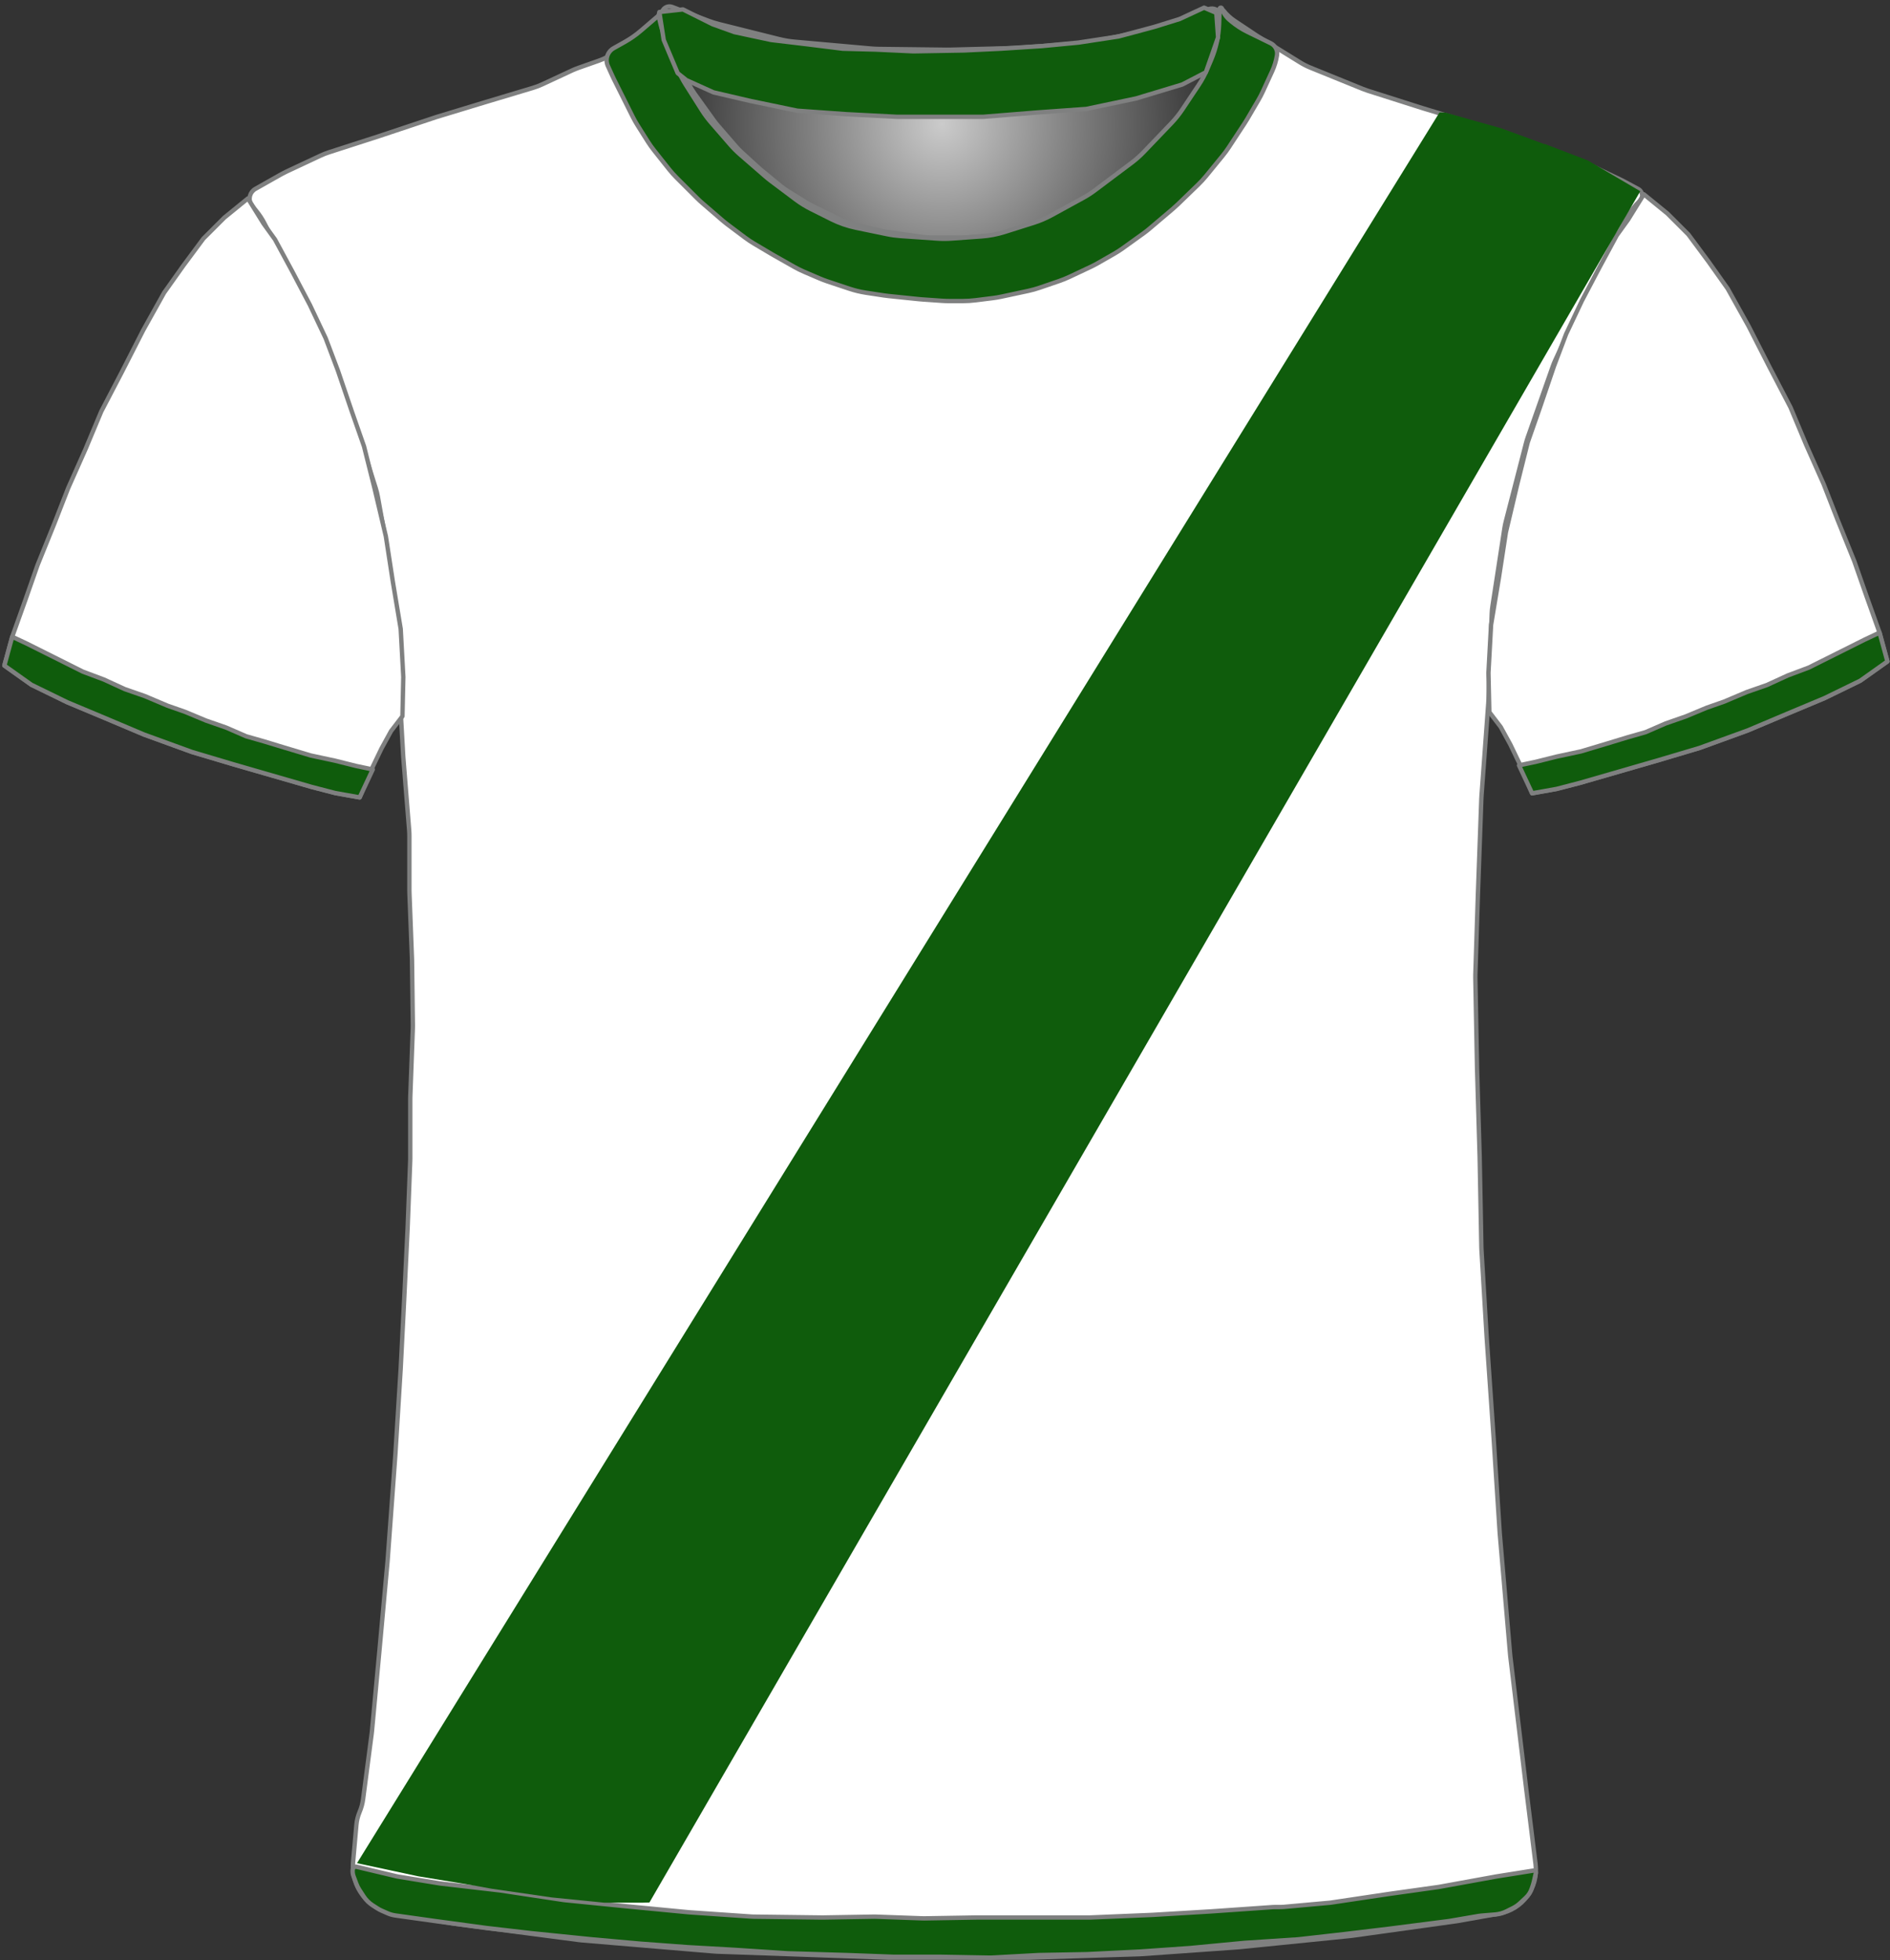 <?xml version="1.0" encoding="UTF-8" standalone="no"?>
<!DOCTYPE svg PUBLIC "-//W3C//DTD SVG 1.1//EN" "http://www.w3.org/Graphics/SVG/1.1/DTD/svg11.dtd">
<svg xmlns:xl="http://www.w3.org/1999/xlink" xmlns:dc="http://purl.org/dc/elements/1.1/" xmlns="http://www.w3.org/2000/svg" version="1.1" viewBox="-101 -437 433 449" width="433" height="449">
  <rect x="-101" y="-437" width="433" height="449" fill="#333333" stroke="none"/>
  <defs>
    <radialGradient cx="0" cy="0" r="1" id="Gradient" gradientUnits="userSpaceOnUse">
      <stop offset="0" stop-color="#cbcbcb"/>
      <stop offset=".434" stop-color="#7f7f7f"/>
      <stop offset="1" stop-color="#212121"/>
    </radialGradient>
    <radialGradient id="Obj_Gradient" xl:href="#Gradient" gradientTransform="translate(114.759 -408.6) scale(70.263)"/>
  </defs>
  <g id="Canvas_266" stroke-opacity="1" fill-opacity="1" stroke-dasharray="none" fill="none" stroke="none">
    <title>Canvas 266</title>
    <g id="Canvas_266_Capa_1">
      <title>Capa 1</title>
      <g id="Graphic_12">
        <path d="M 53.006 -435.41 L 61.171 -432.292 C 62.029 -431.964 62.906 -431.688 63.797 -431.466 L 77.514 -428.036 C 78.676 -427.746 79.858 -427.547 81.051 -427.44 L 98.577 -425.879 C 99.165 -425.826 99.755 -425.796 100.345 -425.789 L 115.824 -425.605 C 116.114 -425.602 116.404 -425.604 116.695 -425.611 L 131.118 -425.986 C 131.479 -425.995 131.839 -426.013 132.199 -426.039 L 146.571 -427.091 C 147.562 -427.164 148.548 -427.3 149.521 -427.5 L 161.094 -429.878 C 162.136 -430.093 163.162 -430.379 164.165 -430.735 L 175.917 -434.91 C 177.007 -435.297 178.21 -434.766 178.659 -433.7 L 178.659 -433.7 C 179.181 -432.46 179.333 -431.095 179.097 -429.771 L 178.916 -428.76 C 178.613 -427.059 178.118 -425.397 177.442 -423.807 L 175.899 -420.176 C 175.34 -418.861 174.661 -417.602 173.868 -416.414 L 170.183 -410.885 C 169.435 -409.764 168.591 -408.711 167.659 -407.737 L 161.364 -401.162 C 160.495 -400.256 159.555 -399.422 158.55 -398.668 L 150.176 -392.387 C 149.299 -391.73 148.377 -391.136 147.416 -390.61 L 140.231 -386.679 C 138.919 -385.961 137.542 -385.373 136.116 -384.923 L 129.443 -382.816 C 127.727 -382.274 125.952 -381.935 124.156 -381.807 L 117.27 -381.315 C 116.197 -381.238 115.121 -381.237 114.049 -381.311 L 105.612 -381.893 C 104.578 -381.964 103.55 -382.105 102.535 -382.315 L 95.4 -383.792 C 93.448 -384.195 91.556 -384.851 89.774 -385.743 L 85.114 -388.072 C 83.88 -388.69 82.704 -389.416 81.6 -390.244 L 75.918 -394.506 C 75.479 -394.835 75.052 -395.18 74.637 -395.54 L 68.882 -400.538 C 68.068 -401.245 67.304 -402.009 66.597 -402.823 L 62.192 -407.896 C 61.438 -408.764 60.75 -409.688 60.134 -410.659 L 56.4 -416.547 C 56.04 -417.115 55.704 -417.699 55.395 -418.297 L 53.775 -421.43 C 53.166 -422.608 52.659 -423.836 52.262 -425.101 L 50.982 -429.174 C 50.767 -429.858 50.584 -430.551 50.434 -431.251 L 50.359 -431.6 C 50.165 -432.508 50.272 -433.456 50.665 -434.297 L 50.759 -434.5 C 51.154 -435.345 52.134 -435.742 53.006 -435.41 Z" fill="url(#Obj_Gradient)"/>
        <path d="M 53.006 -435.41 L 61.171 -432.292 C 62.029 -431.964 62.906 -431.688 63.797 -431.466 L 77.514 -428.036 C 78.676 -427.746 79.858 -427.547 81.051 -427.44 L 98.577 -425.879 C 99.165 -425.826 99.755 -425.796 100.345 -425.789 L 115.824 -425.605 C 116.114 -425.602 116.404 -425.604 116.695 -425.611 L 131.118 -425.986 C 131.479 -425.995 131.839 -426.013 132.199 -426.039 L 146.571 -427.091 C 147.562 -427.164 148.548 -427.3 149.521 -427.5 L 161.094 -429.878 C 162.136 -430.093 163.162 -430.379 164.165 -430.735 L 175.917 -434.91 C 177.007 -435.297 178.21 -434.766 178.659 -433.7 L 178.659 -433.7 C 179.181 -432.46 179.333 -431.095 179.097 -429.771 L 178.916 -428.76 C 178.613 -427.059 178.118 -425.397 177.442 -423.807 L 175.899 -420.176 C 175.34 -418.861 174.661 -417.602 173.868 -416.414 L 170.183 -410.885 C 169.435 -409.764 168.591 -408.711 167.659 -407.737 L 161.364 -401.162 C 160.495 -400.256 159.555 -399.422 158.55 -398.668 L 150.176 -392.387 C 149.299 -391.73 148.377 -391.136 147.416 -390.61 L 140.231 -386.679 C 138.919 -385.961 137.542 -385.373 136.116 -384.923 L 129.443 -382.816 C 127.727 -382.274 125.952 -381.935 124.156 -381.807 L 117.27 -381.315 C 116.197 -381.238 115.121 -381.237 114.049 -381.311 L 105.612 -381.893 C 104.578 -381.964 103.55 -382.105 102.535 -382.315 L 95.4 -383.792 C 93.448 -384.195 91.556 -384.851 89.774 -385.743 L 85.114 -388.072 C 83.88 -388.69 82.704 -389.416 81.6 -390.244 L 75.918 -394.506 C 75.479 -394.835 75.052 -395.18 74.637 -395.54 L 68.882 -400.538 C 68.068 -401.245 67.304 -402.009 66.597 -402.823 L 62.192 -407.896 C 61.438 -408.764 60.75 -409.688 60.134 -410.659 L 56.4 -416.547 C 56.04 -417.115 55.704 -417.699 55.395 -418.297 L 53.775 -421.43 C 53.166 -422.608 52.659 -423.836 52.262 -425.101 L 50.982 -429.174 C 50.767 -429.858 50.584 -430.551 50.434 -431.251 L 50.359 -431.6 C 50.165 -432.508 50.272 -433.456 50.665 -434.297 L 50.759 -434.5 C 51.154 -435.345 52.134 -435.742 53.006 -435.41 Z" stroke="#7f8080" stroke-linecap="round" stroke-linejoin="round" stroke-width="1"/>
      </g>
      <g id="Graphic_11">
        <path d="M -11.027 1.264 L 2.716 3.554 C 2.899 3.585 3.083 3.612 3.267 3.636 L 31.621 7.352 C 31.867 7.384 32.115 7.41 32.362 7.431 L 62.605 9.968 C 62.862 9.989 63.12 10.005 63.377 10.014 L 102.308 11.39 C 102.497 11.397 102.685 11.4 102.874 11.4 L 134.341 11.4 C 134.507 11.4 134.674 11.397 134.841 11.392 L 159.875 10.61 C 160.086 10.603 160.296 10.593 160.506 10.578 L 182.553 9.017 C 182.712 9.006 182.87 8.992 183.028 8.976 L 208.288 6.431 C 208.49 6.41 208.691 6.386 208.892 6.358 L 232.685 3.043 C 232.889 3.014 233.092 2.982 233.295 2.946 L 242.491 1.3 C 247.818 .347 251.469 -4.607 250.802 -9.977 L 248.595 -27.768 C 248.592 -27.789 248.589 -27.811 248.587 -27.832 L 245.023 -57.531 C 245.002 -57.71 244.983 -57.89 244.968 -58.07 L 242.605 -85.63 C 242.596 -85.743 242.587 -85.857 242.58 -85.971 L 241.193 -107.562 C 241.192 -107.587 241.19 -107.613 241.188 -107.638 L 239.596 -130.724 C 239.593 -130.775 239.589 -130.825 239.586 -130.876 L 238.41 -150.678 C 238.397 -150.893 238.389 -151.107 238.385 -151.322 L 237.992 -171.917 C 237.991 -171.972 237.99 -172.028 237.988 -172.083 L 237.393 -192.317 C 237.392 -192.372 237.39 -192.428 237.389 -192.483 L 236.999 -212.992 C 236.993 -213.264 236.995 -213.536 237.004 -213.807 L 237.59 -232.167 C 237.59 -232.189 237.591 -232.211 237.592 -232.233 L 238.38 -254.102 C 238.387 -254.301 238.398 -254.499 238.413 -254.697 L 239.97 -275.918 C 239.984 -276.106 239.994 -276.294 240.001 -276.483 L 240.756 -296.382 C 240.779 -296.993 240.837 -297.603 240.931 -298.208 L 243.67 -316.012 C 243.75 -316.537 243.857 -317.058 243.99 -317.572 L 248.618 -335.53 C 248.733 -335.976 248.868 -336.418 249.021 -336.853 L 254.742 -353.092 C 254.908 -353.564 255.096 -354.027 255.305 -354.481 L 260.837 -366.466 C 260.939 -366.689 261.047 -366.909 261.16 -367.126 L 266.522 -377.468 C 266.568 -377.556 266.614 -377.644 266.662 -377.731 L 271.878 -387.348 C 272.615 -388.707 273.565 -389.94 274.691 -391 L 274.691 -391 C 275.366 -391.635 275.398 -392.698 274.763 -393.373 C 274.638 -393.505 274.493 -393.617 274.333 -393.702 L 271.119 -395.424 C 270.9 -395.541 270.679 -395.653 270.455 -395.76 L 262.601 -399.509 C 262.194 -399.703 261.78 -399.88 261.358 -400.039 L 251.683 -403.69 C 251.488 -403.763 251.292 -403.833 251.094 -403.899 L 238.4 -408.13 C 238.26 -408.177 238.121 -408.221 237.98 -408.264 L 225.097 -412.168 C 225.026 -412.189 224.956 -412.211 224.885 -412.233 L 212.381 -416.212 C 211.988 -416.337 211.599 -416.478 211.216 -416.633 L 199.24 -421.493 C 198.409 -421.83 197.607 -422.237 196.844 -422.709 L 187.224 -428.656 C 187.069 -428.752 186.915 -428.851 186.762 -428.952 L 181.872 -432.212 C 180.891 -432.867 180.019 -433.673 179.291 -434.6 L 179.291 -434.6 C 179.185 -434.734 178.991 -434.758 178.856 -434.652 C 178.753 -434.571 178.713 -434.435 178.754 -434.311 L 178.891 -433.9 C 179.35 -432.522 179.455 -431.051 179.195 -429.622 L 178.8 -427.449 C 178.528 -425.957 178.047 -424.512 177.369 -423.156 L 175.836 -420.091 C 175.54 -419.498 175.206 -418.923 174.838 -418.371 L 171.635 -413.566 C 171.206 -412.923 170.731 -412.312 170.214 -411.737 L 165.652 -406.668 C 165.611 -406.623 165.57 -406.577 165.528 -406.532 L 159.534 -400.024 C 158.906 -399.343 158.221 -398.717 157.485 -398.154 L 152.46 -394.312 C 152.014 -393.971 151.551 -393.654 151.071 -393.361 L 144.585 -389.406 C 143.923 -389.003 143.233 -388.648 142.52 -388.344 L 135.404 -385.316 C 134.597 -384.973 133.762 -384.696 132.909 -384.489 L 128.83 -383.5 C 128.005 -383.3 127.166 -383.166 126.32 -383.1 L 120.619 -382.65 C 120.201 -382.617 119.78 -382.6 119.36 -382.6 L 112.328 -382.6 C 111.571 -382.6 110.815 -382.654 110.065 -382.761 L 102.119 -383.896 C 101.634 -383.965 101.152 -384.057 100.675 -384.17 L 94.714 -385.59 C 93.569 -385.862 92.457 -386.261 91.399 -386.777 L 85.119 -389.844 C 84.634 -390.081 84.161 -390.343 83.702 -390.627 L 79.491 -393.242 C 78.891 -393.613 78.317 -394.025 77.772 -394.472 L 73.326 -398.124 C 73.103 -398.308 72.884 -398.498 72.671 -398.693 L 68.868 -402.179 C 68.417 -402.593 67.99 -403.032 67.589 -403.495 L 63.47 -408.247 C 63.151 -408.615 62.848 -408.998 62.564 -409.394 L 58.134 -415.564 C 57.639 -416.254 57.2 -416.981 56.821 -417.74 L 54.244 -422.893 C 54.209 -422.964 54.174 -423.036 54.139 -423.108 L 52.891 -425.7 C 52.04 -427.467 51.685 -429.431 51.862 -431.384 L 52.042 -433.367 C 52.066 -433.628 51.873 -433.86 51.611 -433.884 C 51.449 -433.899 51.29 -433.829 51.191 -433.7 L 51.191 -433.7 C 50.527 -432.837 49.747 -432.071 48.873 -431.424 L 44.976 -428.537 C 44.853 -428.446 44.728 -428.356 44.601 -428.268 L 39.979 -425.046 C 38.792 -424.219 37.499 -423.557 36.134 -423.077 L 31.527 -421.459 C 31.037 -421.286 30.555 -421.09 30.083 -420.871 L 23.236 -417.686 C 22.54 -417.363 21.822 -417.089 21.086 -416.869 L 10.216 -413.608 C 10.199 -413.603 10.182 -413.597 10.166 -413.592 L -.802 -410.263 C -.94 -410.221 -1.078 -410.177 -1.214 -410.132 L -14.136 -405.825 C -14.185 -405.808 -14.234 -405.792 -14.283 -405.776 L -25.651 -402.109 C -26.289 -401.903 -26.914 -401.657 -27.522 -401.373 L -35.454 -397.66 C -35.824 -397.487 -36.187 -397.299 -36.543 -397.098 L -42.489 -393.737 C -43.743 -393.029 -44.184 -391.439 -43.476 -390.186 C -43.399 -390.05 -43.31 -389.92 -43.209 -389.8 L -42.345 -388.763 C -41.59 -387.857 -40.938 -386.87 -40.4 -385.821 L -37.322 -379.821 C -37.247 -379.674 -37.169 -379.528 -37.089 -379.383 L -33.134 -372.227 C -33.051 -372.076 -32.97 -371.923 -32.891 -371.769 L -28.783 -363.731 C -28.534 -363.244 -28.31 -362.744 -28.112 -362.234 L -24.629 -353.252 C -24.616 -353.217 -24.602 -353.183 -24.589 -353.148 L -20.992 -344.062 C -20.87 -343.754 -20.758 -343.442 -20.655 -343.127 L -18.033 -335.074 C -18.017 -335.025 -18.001 -334.975 -17.986 -334.925 L -14.914 -325.167 C -14.711 -324.523 -14.549 -323.867 -14.429 -323.202 L -12.444 -312.193 C -12.421 -312.064 -12.399 -311.936 -12.379 -311.807 L -10.673 -300.813 C -10.631 -300.538 -10.595 -300.261 -10.567 -299.984 L -9.679 -291.287 C -9.633 -290.829 -9.606 -290.37 -9.599 -289.909 L -9.414 -277.934 C -9.411 -277.711 -9.403 -277.489 -9.39 -277.267 L -8.62 -263.785 C -8.613 -263.662 -8.604 -263.538 -8.594 -263.415 L -7.261 -246.841 C -7.226 -246.414 -7.209 -245.986 -7.209 -245.557 L -7.209 -233.108 C -7.209 -232.903 -7.205 -232.698 -7.197 -232.493 L -6.617 -217.404 C -6.612 -217.268 -6.608 -217.132 -6.607 -216.996 L -6.414 -202.2 C -6.411 -201.933 -6.414 -201.667 -6.424 -201.4 L -6.998 -185.896 C -7.006 -185.699 -7.009 -185.501 -7.009 -185.304 L -7.009 -171.708 C -7.009 -171.503 -7.013 -171.298 -7.021 -171.093 L -7.606 -155.878 C -7.608 -155.826 -7.61 -155.774 -7.613 -155.722 L -8.408 -139.219 C -8.409 -139.206 -8.41 -139.194 -8.41 -139.181 L -9.205 -123.489 C -9.208 -123.43 -9.211 -123.37 -9.215 -123.311 L -10.404 -104.09 C -10.407 -104.03 -10.411 -103.97 -10.416 -103.91 L -12.199 -79.541 C -12.206 -79.447 -12.213 -79.353 -12.222 -79.26 L -14.008 -59.615 C -14.009 -59.605 -14.01 -59.595 -14.011 -59.585 L -15.781 -40.5 C -15.8 -40.3 -15.822 -40.1 -15.848 -39.901 L -17.809 -24.928 C -17.942 -23.914 -18.211 -22.922 -18.609 -21.98 L -18.609 -21.98 C -19.007 -21.04 -19.255 -20.043 -19.346 -19.025 L -20.109 -10.48 C -20.617 -4.793 -16.659 .325 -11.027 1.264 Z" fill="white"/>
        <path d="M -11.027 1.264 L 2.716 3.554 C 2.899 3.585 3.083 3.612 3.267 3.636 L 31.621 7.352 C 31.867 7.384 32.115 7.41 32.362 7.431 L 62.605 9.968 C 62.862 9.989 63.12 10.005 63.377 10.014 L 102.308 11.39 C 102.497 11.397 102.685 11.4 102.874 11.4 L 134.341 11.4 C 134.507 11.4 134.674 11.397 134.841 11.392 L 159.875 10.61 C 160.086 10.603 160.296 10.593 160.506 10.578 L 182.553 9.017 C 182.712 9.006 182.87 8.992 183.028 8.976 L 208.288 6.431 C 208.49 6.41 208.691 6.386 208.892 6.358 L 232.685 3.043 C 232.889 3.014 233.092 2.982 233.295 2.946 L 242.491 1.3 C 247.818 .347 251.469 -4.607 250.802 -9.977 L 248.595 -27.768 C 248.592 -27.789 248.589 -27.811 248.587 -27.832 L 245.023 -57.531 C 245.002 -57.71 244.983 -57.89 244.968 -58.07 L 242.605 -85.63 C 242.596 -85.743 242.587 -85.857 242.58 -85.971 L 241.193 -107.562 C 241.192 -107.587 241.19 -107.613 241.188 -107.638 L 239.596 -130.724 C 239.593 -130.775 239.589 -130.825 239.586 -130.876 L 238.41 -150.678 C 238.397 -150.893 238.389 -151.107 238.385 -151.322 L 237.992 -171.917 C 237.991 -171.972 237.99 -172.028 237.988 -172.083 L 237.393 -192.317 C 237.392 -192.372 237.39 -192.428 237.389 -192.483 L 236.999 -212.992 C 236.993 -213.264 236.995 -213.536 237.004 -213.807 L 237.59 -232.167 C 237.59 -232.189 237.591 -232.211 237.592 -232.233 L 238.38 -254.102 C 238.387 -254.301 238.398 -254.499 238.413 -254.697 L 239.97 -275.918 C 239.984 -276.106 239.994 -276.294 240.001 -276.483 L 240.756 -296.382 C 240.779 -296.993 240.837 -297.603 240.931 -298.208 L 243.67 -316.012 C 243.75 -316.537 243.857 -317.058 243.99 -317.572 L 248.618 -335.53 C 248.733 -335.976 248.868 -336.418 249.021 -336.853 L 254.742 -353.092 C 254.908 -353.564 255.096 -354.027 255.305 -354.481 L 260.837 -366.466 C 260.939 -366.689 261.047 -366.909 261.16 -367.126 L 266.522 -377.468 C 266.568 -377.556 266.614 -377.644 266.662 -377.731 L 271.878 -387.348 C 272.615 -388.707 273.565 -389.94 274.691 -391 L 274.691 -391 C 275.366 -391.635 275.398 -392.698 274.763 -393.373 C 274.638 -393.505 274.493 -393.617 274.333 -393.702 L 271.119 -395.424 C 270.9 -395.541 270.679 -395.653 270.455 -395.76 L 262.601 -399.509 C 262.194 -399.703 261.78 -399.88 261.358 -400.039 L 251.683 -403.69 C 251.488 -403.763 251.292 -403.833 251.094 -403.899 L 238.4 -408.13 C 238.26 -408.177 238.121 -408.221 237.98 -408.264 L 225.097 -412.168 C 225.026 -412.189 224.956 -412.211 224.885 -412.233 L 212.381 -416.212 C 211.988 -416.337 211.599 -416.478 211.216 -416.633 L 199.24 -421.493 C 198.409 -421.83 197.607 -422.237 196.844 -422.709 L 187.224 -428.656 C 187.069 -428.752 186.915 -428.851 186.762 -428.952 L 181.872 -432.212 C 180.891 -432.867 180.019 -433.673 179.291 -434.6 L 179.291 -434.6 C 179.185 -434.734 178.991 -434.758 178.856 -434.652 C 178.753 -434.571 178.713 -434.435 178.754 -434.311 L 178.891 -433.9 C 179.35 -432.522 179.455 -431.051 179.195 -429.622 L 178.8 -427.449 C 178.528 -425.957 178.047 -424.512 177.369 -423.156 L 175.836 -420.091 C 175.54 -419.498 175.206 -418.923 174.838 -418.371 L 171.635 -413.566 C 171.206 -412.923 170.731 -412.312 170.214 -411.737 L 165.652 -406.668 C 165.611 -406.623 165.57 -406.577 165.528 -406.532 L 159.534 -400.024 C 158.906 -399.343 158.221 -398.717 157.485 -398.154 L 152.46 -394.312 C 152.014 -393.971 151.551 -393.654 151.071 -393.361 L 144.585 -389.406 C 143.923 -389.003 143.233 -388.648 142.52 -388.344 L 135.404 -385.316 C 134.597 -384.973 133.762 -384.696 132.909 -384.489 L 128.83 -383.5 C 128.005 -383.3 127.166 -383.166 126.32 -383.1 L 120.619 -382.65 C 120.201 -382.617 119.78 -382.6 119.36 -382.6 L 112.328 -382.6 C 111.571 -382.6 110.815 -382.654 110.065 -382.761 L 102.119 -383.896 C 101.634 -383.965 101.152 -384.057 100.675 -384.17 L 94.714 -385.59 C 93.569 -385.862 92.457 -386.261 91.399 -386.777 L 85.119 -389.844 C 84.634 -390.081 84.161 -390.343 83.702 -390.627 L 79.491 -393.242 C 78.891 -393.613 78.317 -394.025 77.772 -394.472 L 73.326 -398.124 C 73.103 -398.308 72.884 -398.498 72.671 -398.693 L 68.868 -402.179 C 68.417 -402.593 67.99 -403.032 67.589 -403.495 L 63.47 -408.247 C 63.151 -408.615 62.848 -408.998 62.564 -409.394 L 58.134 -415.564 C 57.639 -416.254 57.2 -416.981 56.821 -417.74 L 54.244 -422.893 C 54.209 -422.964 54.174 -423.036 54.139 -423.108 L 52.891 -425.7 C 52.04 -427.467 51.685 -429.431 51.862 -431.384 L 52.042 -433.367 C 52.066 -433.628 51.873 -433.86 51.611 -433.884 C 51.449 -433.899 51.29 -433.829 51.191 -433.7 L 51.191 -433.7 C 50.527 -432.837 49.747 -432.071 48.873 -431.424 L 44.976 -428.537 C 44.853 -428.446 44.728 -428.356 44.601 -428.268 L 39.979 -425.046 C 38.792 -424.219 37.499 -423.557 36.134 -423.077 L 31.527 -421.459 C 31.037 -421.286 30.555 -421.09 30.083 -420.871 L 23.236 -417.686 C 22.54 -417.363 21.822 -417.089 21.086 -416.869 L 10.216 -413.608 C 10.199 -413.603 10.182 -413.597 10.166 -413.592 L -.802 -410.263 C -.94 -410.221 -1.078 -410.177 -1.214 -410.132 L -14.136 -405.825 C -14.185 -405.808 -14.234 -405.792 -14.283 -405.776 L -25.651 -402.109 C -26.289 -401.903 -26.914 -401.657 -27.522 -401.373 L -35.454 -397.66 C -35.824 -397.487 -36.187 -397.299 -36.543 -397.098 L -42.489 -393.737 C -43.743 -393.029 -44.184 -391.439 -43.476 -390.186 C -43.399 -390.05 -43.31 -389.92 -43.209 -389.8 L -42.345 -388.763 C -41.59 -387.857 -40.938 -386.87 -40.4 -385.821 L -37.322 -379.821 C -37.247 -379.674 -37.169 -379.528 -37.089 -379.383 L -33.134 -372.227 C -33.051 -372.076 -32.97 -371.923 -32.891 -371.769 L -28.783 -363.731 C -28.534 -363.244 -28.31 -362.744 -28.112 -362.234 L -24.629 -353.252 C -24.616 -353.217 -24.602 -353.183 -24.589 -353.148 L -20.992 -344.062 C -20.87 -343.754 -20.758 -343.442 -20.655 -343.127 L -18.033 -335.074 C -18.017 -335.025 -18.001 -334.975 -17.986 -334.925 L -14.914 -325.167 C -14.711 -324.523 -14.549 -323.867 -14.429 -323.202 L -12.444 -312.193 C -12.421 -312.064 -12.399 -311.936 -12.379 -311.807 L -10.673 -300.813 C -10.631 -300.538 -10.595 -300.261 -10.567 -299.984 L -9.679 -291.287 C -9.633 -290.829 -9.606 -290.37 -9.599 -289.909 L -9.414 -277.934 C -9.411 -277.711 -9.403 -277.489 -9.39 -277.267 L -8.62 -263.785 C -8.613 -263.662 -8.604 -263.538 -8.594 -263.415 L -7.261 -246.841 C -7.226 -246.414 -7.209 -245.986 -7.209 -245.557 L -7.209 -233.108 C -7.209 -232.903 -7.205 -232.698 -7.197 -232.493 L -6.617 -217.404 C -6.612 -217.268 -6.608 -217.132 -6.607 -216.996 L -6.414 -202.2 C -6.411 -201.933 -6.414 -201.667 -6.424 -201.4 L -6.998 -185.896 C -7.006 -185.699 -7.009 -185.501 -7.009 -185.304 L -7.009 -171.708 C -7.009 -171.503 -7.013 -171.298 -7.021 -171.093 L -7.606 -155.878 C -7.608 -155.826 -7.61 -155.774 -7.613 -155.722 L -8.408 -139.219 C -8.409 -139.206 -8.41 -139.194 -8.41 -139.181 L -9.205 -123.489 C -9.208 -123.43 -9.211 -123.37 -9.215 -123.311 L -10.404 -104.09 C -10.407 -104.03 -10.411 -103.97 -10.416 -103.91 L -12.199 -79.541 C -12.206 -79.447 -12.213 -79.353 -12.222 -79.26 L -14.008 -59.615 C -14.009 -59.605 -14.01 -59.595 -14.011 -59.585 L -15.781 -40.5 C -15.8 -40.3 -15.822 -40.1 -15.848 -39.901 L -17.809 -24.928 C -17.942 -23.914 -18.211 -22.922 -18.609 -21.98 L -18.609 -21.98 C -19.007 -21.04 -19.255 -20.043 -19.346 -19.025 L -20.109 -10.48 C -20.617 -4.793 -16.659 .325 -11.027 1.264 Z" stroke="#7f8080" stroke-linecap="round" stroke-linejoin="round" stroke-width="1"/>
      </g>
      <g id="Graphic_10">
        <path d="M -100 -284.554 L -93.8 -280.154 L -85.6 -276.154 L -77 -272.554 L -68 -268.754 L -57 -264.754 L -47.6 -261.954 L -38.6 -259.354 L -29.6 -256.754 L -24.2 -255.354 L -18.6 -254.354 L -16.2 -260.154 L -13.6 -265.554 L -11.4 -269.554 L -8.8 -272.954 L -8.6 -281.954 L -9.2 -292.954 L -11 -303.754 L -12.6 -314.154 L -15.2 -325.154 L -17.6 -334.754 L -20.4 -342.754 L -23.6 -352.154 L -26.4 -359.554 L -30 -367.154 L -34 -374.754 L -38 -382.154 L -40.6 -385.754 L -44.2 -391.554 L -49.6 -387.154 L -54.4 -382.354 L -59 -376.154 L -63.4 -369.954 L -68.2 -361.354 L -73 -351.954 L -77.8 -342.754 L -81.4 -334.154 L -85.4 -325.154 L -88.6 -316.954 L -92.4 -307.554 L -95.2 -299.554 L -98.2 -291.154 Z" fill="white"/>
        <path d="M -100 -284.554 L -93.8 -280.154 L -85.6 -276.154 L -77 -272.554 L -68 -268.754 L -57 -264.754 L -47.6 -261.954 L -38.6 -259.354 L -29.6 -256.754 L -24.2 -255.354 L -18.6 -254.354 L -16.2 -260.154 L -13.6 -265.554 L -11.4 -269.554 L -8.8 -272.954 L -8.6 -281.954 L -9.2 -292.954 L -11 -303.754 L -12.6 -314.154 L -15.2 -325.154 L -17.6 -334.754 L -20.4 -342.754 L -23.6 -352.154 L -26.4 -359.554 L -30 -367.154 L -34 -374.754 L -38 -382.154 L -40.6 -385.754 L -44.2 -391.554 L -49.6 -387.154 L -54.4 -382.354 L -59 -376.154 L -63.4 -369.954 L -68.2 -361.354 L -73 -351.954 L -77.8 -342.754 L -81.4 -334.154 L -85.4 -325.154 L -88.6 -316.954 L -92.4 -307.554 L -95.2 -299.554 L -98.2 -291.154 Z" stroke="#7f8080" stroke-linecap="round" stroke-linejoin="round" stroke-width="1"/>
      </g>
      <g id="Graphic_9">
        <path d="M 331.405 -285.497 L 325.205 -281.097 L 317.005 -277.097 L 308.405 -273.497 L 299.405 -269.697 L 288.405 -265.697 L 279.005 -262.897 L 270.005 -260.297 L 261.005 -257.697 L 255.605 -256.297 L 250.005 -255.297 L 247.605 -261.097 L 245.005 -266.497 L 242.805 -270.497 L 240.205 -273.897 L 240.005 -282.897 L 240.605 -293.897 L 242.405 -304.697 L 244.005 -315.097 L 246.605 -326.097 L 249.005 -335.697 L 251.805 -343.697 L 255.005 -353.097 L 257.805 -360.497 L 261.405 -368.097 L 265.405 -375.697 L 269.405 -383.097 L 272.005 -386.697 L 275.605 -392.497 L 281.005 -388.097 L 285.805 -383.297 L 290.405 -377.097 L 294.805 -370.897 L 299.605 -362.297 L 304.405 -352.897 L 309.205 -343.697 L 312.805 -335.097 L 316.805 -326.097 L 320.005 -317.897 L 323.805 -308.497 L 326.605 -300.497 L 329.605 -292.097 Z" fill="white"/>
        <path d="M 331.405 -285.497 L 325.205 -281.097 L 317.005 -277.097 L 308.405 -273.497 L 299.405 -269.697 L 288.405 -265.697 L 279.005 -262.897 L 270.005 -260.297 L 261.005 -257.697 L 255.605 -256.297 L 250.005 -255.297 L 247.605 -261.097 L 245.005 -266.497 L 242.805 -270.497 L 240.205 -273.897 L 240.005 -282.897 L 240.605 -293.897 L 242.405 -304.697 L 244.005 -315.097 L 246.605 -326.097 L 249.005 -335.697 L 251.805 -343.697 L 255.005 -353.097 L 257.805 -360.497 L 261.405 -368.097 L 265.405 -375.697 L 269.405 -383.097 L 272.005 -386.697 L 275.605 -392.497 L 281.005 -388.097 L 285.805 -383.297 L 290.405 -377.097 L 294.805 -370.897 L 299.605 -362.297 L 304.405 -352.897 L 309.205 -343.697 L 312.805 -335.097 L 316.805 -326.097 L 320.005 -317.897 L 323.805 -308.497 L 326.605 -300.497 L 329.605 -292.097 Z" stroke="#7f8080" stroke-linecap="round" stroke-linejoin="round" stroke-width="1"/>
      </g>
      <g id="Graphic_8">
        <path d="M -100 -284.554 L -93.8 -280.154 L -85.6 -276.154 L -77 -272.554 L -68 -268.754 L -57 -264.754 L -47.6 -261.954 L -38.6 -259.354 L -29.6 -256.754 L -24.2 -255.354 L -18.6 -254.354 L -15.6 -260.754 L -19.4 -261.554 L -24.2 -262.754 L -29.8 -263.954 L -35.8 -265.754 L -40.4 -267.154 L -44.6 -268.354 L -49.2 -270.354 L -53.8 -271.954 L -58.6 -273.954 L -62.6 -275.354 L -67.8 -277.554 L -72.4 -279.154 L -77.2 -281.354 L -82 -283.154 L -86 -285.154 L -90.4 -287.354 L -94.8 -289.554 L -98.2 -291.154 Z" fill="#0f5c0c"/>
        <path d="M -100 -284.554 L -93.8 -280.154 L -85.6 -276.154 L -77 -272.554 L -68 -268.754 L -57 -264.754 L -47.6 -261.954 L -38.6 -259.354 L -29.6 -256.754 L -24.2 -255.354 L -18.6 -254.354 L -15.6 -260.754 L -19.4 -261.554 L -24.2 -262.754 L -29.8 -263.954 L -35.8 -265.754 L -40.4 -267.154 L -44.6 -268.354 L -49.2 -270.354 L -53.8 -271.954 L -58.6 -273.954 L -62.6 -275.354 L -67.8 -277.554 L -72.4 -279.154 L -77.2 -281.354 L -82 -283.154 L -86 -285.154 L -90.4 -287.354 L -94.8 -289.554 L -98.2 -291.154 Z" stroke="#7f8080" stroke-linecap="round" stroke-linejoin="round" stroke-width="1"/>
      </g>
      <g id="Graphic_7">
        <path d="M 331.405 -285.497 L 325.205 -281.097 L 317.005 -277.097 L 308.405 -273.497 L 299.405 -269.697 L 288.405 -265.697 L 279.005 -262.897 L 270.005 -260.297 L 261.005 -257.697 L 255.605 -256.297 L 250.005 -255.297 L 247.005 -261.697 L 250.805 -262.497 L 255.605 -263.697 L 261.205 -264.897 L 267.205 -266.697 L 271.805 -268.097 L 276.005 -269.297 L 280.605 -271.297 L 285.205 -272.897 L 290.005 -274.897 L 294.005 -276.297 L 299.205 -278.497 L 303.805 -280.097 L 308.605 -282.297 L 313.405 -284.097 L 317.405 -286.097 L 321.805 -288.297 L 326.205 -290.497 L 329.605 -292.097 Z" fill="#0f5c0c"/>
        <path d="M 331.405 -285.497 L 325.205 -281.097 L 317.005 -277.097 L 308.405 -273.497 L 299.405 -269.697 L 288.405 -265.697 L 279.005 -262.897 L 270.005 -260.297 L 261.005 -257.697 L 255.605 -256.297 L 250.005 -255.297 L 247.005 -261.697 L 250.805 -262.497 L 255.605 -263.697 L 261.205 -264.897 L 267.205 -266.697 L 271.805 -268.097 L 276.005 -269.297 L 280.605 -271.297 L 285.205 -272.897 L 290.005 -274.897 L 294.005 -276.297 L 299.205 -278.497 L 303.805 -280.097 L 308.605 -282.297 L 313.405 -284.097 L 317.405 -286.097 L 321.805 -288.297 L 326.205 -290.497 L 329.605 -292.097 Z" stroke="#7f8080" stroke-linecap="round" stroke-linejoin="round" stroke-width="1"/>
      </g>
      <g id="Graphic_6">
        <path d="M 50.572 -434.036 L 45.843 -429.983 C 44.693 -428.997 43.448 -428.127 42.126 -427.385 L 39.6 -425.968 C 38.164 -425.163 37.584 -423.394 38.262 -421.895 L 39.28 -419.648 C 39.402 -419.38 39.528 -419.113 39.66 -418.85 L 43.949 -410.271 C 44.291 -409.588 44.667 -408.922 45.075 -408.275 L 47.401 -404.592 C 47.842 -403.895 48.319 -403.222 48.832 -402.576 L 52.243 -398.278 C 52.789 -397.59 53.374 -396.934 53.995 -396.313 L 58.661 -391.647 C 59.062 -391.246 59.477 -390.86 59.907 -390.49 L 64.47 -386.556 C 64.865 -386.216 65.271 -385.889 65.688 -385.576 L 69.663 -382.595 C 70.329 -382.096 71.021 -381.633 71.737 -381.208 L 75.87 -378.759 C 75.998 -378.683 76.127 -378.609 76.257 -378.535 L 80.954 -375.873 C 81.692 -375.455 82.453 -375.078 83.233 -374.743 L 86.783 -373.222 C 87.369 -372.971 87.965 -372.744 88.57 -372.543 L 93.588 -370.87 C 94.835 -370.454 96.116 -370.146 97.416 -369.949 L 101.515 -369.328 C 101.88 -369.273 102.246 -369.226 102.614 -369.189 L 109.495 -368.483 C 109.74 -368.458 109.985 -368.437 110.231 -368.419 L 114.758 -368.102 C 115.294 -368.064 115.831 -368.045 116.368 -368.045 L 119.63 -368.045 C 120.584 -368.045 121.537 -368.105 122.483 -368.223 L 126.472 -368.721 C 127.132 -368.804 127.788 -368.915 128.438 -369.054 L 134.52 -370.358 C 135.414 -370.549 136.296 -370.794 137.161 -371.09 L 141.67 -372.636 C 142.464 -372.909 143.243 -373.224 144.003 -373.582 L 148.837 -375.857 C 149.387 -376.116 149.927 -376.396 150.455 -376.698 L 154.222 -378.851 C 154.915 -379.247 155.587 -379.679 156.235 -380.144 L 160.911 -383.505 C 161.412 -383.865 161.898 -384.245 162.368 -384.644 L 167.689 -389.159 C 168.071 -389.483 168.443 -389.82 168.803 -390.168 L 173.502 -394.716 C 174.142 -395.335 174.745 -395.991 175.309 -396.679 L 179.102 -401.316 C 179.609 -401.935 180.083 -402.58 180.522 -403.249 L 184.139 -408.753 C 184.355 -409.081 184.562 -409.415 184.76 -409.753 L 187.283 -414.057 C 187.669 -414.715 188.022 -415.393 188.341 -416.086 L 190.459 -420.697 C 190.992 -421.857 191.363 -423.085 191.562 -424.345 L 191.562 -424.345 C 191.741 -425.475 191.161 -426.588 190.134 -427.09 L 184.841 -429.678 C 183.526 -430.321 182.292 -431.115 181.162 -432.045 L 180.756 -432.38 C 179.912 -433.075 179.289 -434.001 178.962 -435.045 L 178.962 -435.045 C 178.916 -435.195 178.757 -435.278 178.608 -435.231 C 178.492 -435.195 178.413 -435.09 178.409 -434.97 L 178.3 -431.547 C 178.209 -428.704 177.592 -425.902 176.479 -423.284 L 175.602 -421.221 C 175.043 -419.907 174.364 -418.647 173.572 -417.459 L 169.886 -411.93 C 169.138 -410.809 168.294 -409.756 167.362 -408.782 L 161.067 -402.208 C 160.199 -401.301 159.258 -400.467 158.254 -399.714 L 149.879 -393.433 C 149.002 -392.775 148.08 -392.181 147.119 -391.655 L 139.934 -387.724 C 138.623 -387.007 137.245 -386.419 135.82 -385.969 L 129.147 -383.861 C 127.43 -383.319 125.655 -382.98 123.859 -382.852 L 116.973 -382.36 C 115.901 -382.284 114.824 -382.282 113.752 -382.356 L 105.315 -382.938 C 104.281 -383.01 103.253 -383.151 102.238 -383.361 L 95.103 -384.837 C 93.151 -385.241 91.26 -385.897 89.477 -386.788 L 84.817 -389.118 C 83.583 -389.735 82.407 -390.462 81.303 -391.29 L 75.621 -395.551 C 75.182 -395.88 74.755 -396.225 74.341 -396.585 L 68.585 -401.583 C 67.771 -402.29 67.007 -403.054 66.3 -403.868 L 61.895 -408.941 C 61.141 -409.809 60.453 -410.733 59.837 -411.704 L 56.103 -417.592 C 55.743 -418.161 55.408 -418.745 55.098 -419.343 L 53.478 -422.475 C 52.869 -423.653 52.362 -424.881 51.965 -426.146 L 50.685 -430.22 C 50.47 -430.903 50.287 -431.596 50.137 -432.296 L 49.912 -433.348 C 49.827 -433.745 50.053 -434.143 50.438 -434.273 L 50.438 -434.273 C 50.51 -434.297 50.589 -434.258 50.613 -434.186 C 50.631 -434.132 50.615 -434.073 50.572 -434.036 Z" fill="#0f5c0c"/>
        <path d="M 50.572 -434.036 L 45.843 -429.983 C 44.693 -428.997 43.448 -428.127 42.126 -427.385 L 39.6 -425.968 C 38.164 -425.163 37.584 -423.394 38.262 -421.895 L 39.28 -419.648 C 39.402 -419.38 39.528 -419.113 39.66 -418.85 L 43.949 -410.271 C 44.291 -409.588 44.667 -408.922 45.075 -408.275 L 47.401 -404.592 C 47.842 -403.895 48.319 -403.222 48.832 -402.576 L 52.243 -398.278 C 52.789 -397.59 53.374 -396.934 53.995 -396.313 L 58.661 -391.647 C 59.062 -391.246 59.477 -390.86 59.907 -390.49 L 64.47 -386.556 C 64.865 -386.216 65.271 -385.889 65.688 -385.576 L 69.663 -382.595 C 70.329 -382.096 71.021 -381.633 71.737 -381.208 L 75.87 -378.759 C 75.998 -378.683 76.127 -378.609 76.257 -378.535 L 80.954 -375.873 C 81.692 -375.455 82.453 -375.078 83.233 -374.743 L 86.783 -373.222 C 87.369 -372.971 87.965 -372.744 88.57 -372.543 L 93.588 -370.87 C 94.835 -370.454 96.116 -370.146 97.416 -369.949 L 101.515 -369.328 C 101.88 -369.273 102.246 -369.226 102.614 -369.189 L 109.495 -368.483 C 109.74 -368.458 109.985 -368.437 110.231 -368.419 L 114.758 -368.102 C 115.294 -368.064 115.831 -368.045 116.368 -368.045 L 119.63 -368.045 C 120.584 -368.045 121.537 -368.105 122.483 -368.223 L 126.472 -368.721 C 127.132 -368.804 127.788 -368.915 128.438 -369.054 L 134.52 -370.358 C 135.414 -370.549 136.296 -370.794 137.161 -371.09 L 141.67 -372.636 C 142.464 -372.909 143.243 -373.224 144.003 -373.582 L 148.837 -375.857 C 149.387 -376.116 149.927 -376.396 150.455 -376.698 L 154.222 -378.851 C 154.915 -379.247 155.587 -379.679 156.235 -380.144 L 160.911 -383.505 C 161.412 -383.865 161.898 -384.245 162.368 -384.644 L 167.689 -389.159 C 168.071 -389.483 168.443 -389.82 168.803 -390.168 L 173.502 -394.716 C 174.142 -395.335 174.745 -395.991 175.309 -396.679 L 179.102 -401.316 C 179.609 -401.935 180.083 -402.58 180.522 -403.249 L 184.139 -408.753 C 184.355 -409.081 184.562 -409.415 184.76 -409.753 L 187.283 -414.057 C 187.669 -414.715 188.022 -415.393 188.341 -416.086 L 190.459 -420.697 C 190.992 -421.857 191.363 -423.085 191.562 -424.345 L 191.562 -424.345 C 191.741 -425.475 191.161 -426.588 190.134 -427.09 L 184.841 -429.678 C 183.526 -430.321 182.292 -431.115 181.162 -432.045 L 180.756 -432.38 C 179.912 -433.075 179.289 -434.001 178.962 -435.045 L 178.962 -435.045 C 178.916 -435.195 178.757 -435.278 178.608 -435.231 C 178.492 -435.195 178.413 -435.09 178.409 -434.97 L 178.3 -431.547 C 178.209 -428.704 177.592 -425.902 176.479 -423.284 L 175.602 -421.221 C 175.043 -419.907 174.364 -418.647 173.572 -417.459 L 169.886 -411.93 C 169.138 -410.809 168.294 -409.756 167.362 -408.782 L 161.067 -402.208 C 160.199 -401.301 159.258 -400.467 158.254 -399.714 L 149.879 -393.433 C 149.002 -392.775 148.08 -392.181 147.119 -391.655 L 139.934 -387.724 C 138.623 -387.007 137.245 -386.419 135.82 -385.969 L 129.147 -383.861 C 127.43 -383.319 125.655 -382.98 123.859 -382.852 L 116.973 -382.36 C 115.901 -382.284 114.824 -382.282 113.752 -382.356 L 105.315 -382.938 C 104.281 -383.01 103.253 -383.151 102.238 -383.361 L 95.103 -384.837 C 93.151 -385.241 91.26 -385.897 89.477 -386.788 L 84.817 -389.118 C 83.583 -389.735 82.407 -390.462 81.303 -391.29 L 75.621 -395.551 C 75.182 -395.88 74.755 -396.225 74.341 -396.585 L 68.585 -401.583 C 67.771 -402.29 67.007 -403.054 66.3 -403.868 L 61.895 -408.941 C 61.141 -409.809 60.453 -410.733 59.837 -411.704 L 56.103 -417.592 C 55.743 -418.161 55.408 -418.745 55.098 -419.343 L 53.478 -422.475 C 52.869 -423.653 52.362 -424.881 51.965 -426.146 L 50.685 -430.22 C 50.47 -430.903 50.287 -431.596 50.137 -432.296 L 49.912 -433.348 C 49.827 -433.745 50.053 -434.143 50.438 -434.273 L 50.438 -434.273 C 50.51 -434.297 50.589 -434.258 50.613 -434.186 C 50.631 -434.132 50.615 -434.073 50.572 -434.036 Z" stroke="#7f8080" stroke-linecap="round" stroke-linejoin="round" stroke-width="1"/>
      </g>
      <g id="Graphic_5">
        <path d="M 50.059 -434.244 L 55.459 -434.844 L 62.259 -431.444 L 67.259 -429.644 L 75.659 -427.844 L 84.059 -426.844 L 92.059 -425.844 L 99.659 -425.644 L 108.259 -425.244 L 119.859 -425.444 L 128.259 -425.844 L 137.659 -426.444 L 146.059 -427.244 L 155.259 -428.644 L 163.459 -430.844 L 169.259 -432.644 L 174.859 -435.244 L 177.659 -434.044 L 178.059 -428.444 L 175.259 -420.444 L 169.859 -417.644 L 159.259 -414.444 L 147.859 -412.044 L 136.659 -411.244 L 124.259 -410.244 L 113.859 -410.244 L 104.459 -410.244 L 92.859 -410.844 L 81.659 -411.644 L 71.059 -413.844 L 62.459 -415.844 L 56.259 -418.644 L 54.259 -420.244 L 51.059 -427.844 Z" fill="#0f5c0c"/>
        <path d="M 50.059 -434.244 L 55.459 -434.844 L 62.259 -431.444 L 67.259 -429.644 L 75.659 -427.844 L 84.059 -426.844 L 92.059 -425.844 L 99.659 -425.644 L 108.259 -425.244 L 119.859 -425.444 L 128.259 -425.844 L 137.659 -426.444 L 146.059 -427.244 L 155.259 -428.644 L 163.459 -430.844 L 169.259 -432.644 L 174.859 -435.244 L 177.659 -434.044 L 178.059 -428.444 L 175.259 -420.444 L 169.859 -417.644 L 159.259 -414.444 L 147.859 -412.044 L 136.659 -411.244 L 124.259 -410.244 L 113.859 -410.244 L 104.459 -410.244 L 92.859 -410.844 L 81.659 -411.644 L 71.059 -413.844 L 62.459 -415.844 L 56.259 -418.644 L 54.259 -420.244 L 51.059 -427.844 Z" stroke="#7f8080" stroke-linecap="round" stroke-linejoin="round" stroke-width="1"/>
      </g>
      <g id="Graphic_4">
        <path d="M -20.187 -8.8 L -20.187 -8.8 C -20.252 -8.275 -20.19 -7.741 -20.004 -7.245 L -19.353 -5.509 C -19.176 -5.038 -18.949 -4.587 -18.675 -4.164 L -17.708 -2.668 C -17.167 -1.832 -16.454 -1.121 -15.616 -.583 L -14.538 .11 C -14.238 .303 -13.923 .473 -13.597 .618 L -12.28 1.203 C -11.683 1.469 -11.053 1.649 -10.406 1.74 L -1.396 3.001 C -1.386 3.003 -1.376 3.004 -1.366 3.005 L 10.35 4.594 C 10.396 4.6 10.442 4.606 10.488 4.611 L 20.771 5.798 C 20.803 5.802 20.835 5.805 20.867 5.808 L 34.577 7.199 C 34.605 7.202 34.633 7.205 34.661 7.207 L 45.767 8.199 C 45.802 8.202 45.837 8.205 45.872 8.207 L 56.558 8.999 C 56.599 9.002 56.639 9.005 56.68 9.007 L 67.188 9.602 C 67.209 9.603 67.23 9.604 67.25 9.605 L 79.293 10.395 C 79.377 10.401 79.461 10.405 79.545 10.407 L 92.993 10.803 C 93.01 10.803 93.028 10.804 93.046 10.804 L 103.69 11.199 C 103.776 11.202 103.862 11.203 103.949 11.203 L 114.558 11.203 C 114.599 11.203 114.64 11.204 114.681 11.204 L 125.767 11.399 C 125.935 11.402 126.103 11.399 126.271 11.39 L 136.892 10.81 C 136.977 10.806 137.062 10.803 137.146 10.801 L 147.911 10.605 C 147.983 10.604 148.055 10.602 148.127 10.598 L 160.146 10.007 C 160.195 10.005 160.244 10.002 160.292 9.998 L 171.532 9.209 C 171.59 9.205 171.648 9.201 171.706 9.195 L 184.117 8.013 C 184.185 8.007 184.254 8.001 184.322 7.997 L 196.254 7.214 C 196.364 7.207 196.474 7.197 196.584 7.185 L 206.996 6.006 C 207.011 6.004 207.027 6.002 207.042 6.001 L 216.99 4.807 C 217.01 4.805 217.029 4.802 217.048 4.8 L 230.884 3.022 C 230.981 3.01 231.078 2.995 231.175 2.979 L 237.728 1.855 C 237.929 1.821 238.132 1.795 238.335 1.778 L 241.567 1.511 C 242.456 1.438 243.323 1.195 244.121 .796 L 245.608 .053 C 246.208 -.248 246.762 -.633 247.253 -1.091 L 248.589 -2.337 C 249.195 -2.903 249.651 -3.613 249.913 -4.4 L 250.208 -5.284 C 250.278 -5.495 250.338 -5.708 250.388 -5.924 L 250.858 -7.959 C 250.893 -8.112 250.859 -8.272 250.766 -8.398 L 250.766 -8.398 C 250.676 -8.52 250.525 -8.582 250.375 -8.558 L 241.896 -7.209 C 241.845 -7.201 241.794 -7.192 241.743 -7.183 L 228.758 -4.822 C 228.666 -4.805 228.572 -4.79 228.479 -4.777 L 217.249 -3.201 C 217.229 -3.198 217.209 -3.195 217.189 -3.192 L 204.02 -1.227 C 203.886 -1.207 203.752 -1.191 203.617 -1.178 L 193.109 -.228 C 192.903 -.209 192.697 -.2 192.49 -.199 L 191.056 -.197 C 190.898 -.197 190.74 -.191 190.583 -.18 L 176.453 .801 C 176.43 .803 176.408 .804 176.385 .805 L 163.082 1.6 C 163.04 1.602 162.998 1.604 162.956 1.606 L 148.765 2.197 C 148.668 2.201 148.571 2.203 148.473 2.203 L 122.678 2.203 C 122.639 2.203 122.6 2.204 122.561 2.204 L 110.802 2.4 C 110.68 2.402 110.558 2.401 110.436 2.397 L 99.602 2.01 C 99.48 2.006 99.358 2.004 99.236 2.006 L 87.521 2.202 C 87.453 2.203 87.385 2.203 87.317 2.202 L 71.615 2.006 C 71.484 2.004 71.354 1.999 71.224 1.99 L 56.914 1.01 C 56.851 1.006 56.788 1 56.724 .994 L 42.233 -.395 C 42.224 -.396 42.214 -.397 42.205 -.398 L 28.393 -1.779 C 28.277 -1.791 28.162 -1.805 28.047 -1.823 L 13.737 -3.979 C 13.659 -3.991 13.58 -4.001 13.501 -4.01 L -.019 -5.578 C -.127 -5.59 -.234 -5.605 -.341 -5.623 L -9.733 -7.156 C -9.898 -7.183 -10.062 -7.216 -10.225 -7.255 L -19.302 -9.413 C -19.691 -9.506 -20.08 -9.266 -20.173 -8.878 C -20.179 -8.852 -20.184 -8.826 -20.187 -8.8 Z" fill="#0f5c0c"/>
        <path d="M -20.187 -8.8 L -20.187 -8.8 C -20.252 -8.275 -20.19 -7.741 -20.004 -7.245 L -19.353 -5.509 C -19.176 -5.038 -18.949 -4.587 -18.675 -4.164 L -17.708 -2.668 C -17.167 -1.832 -16.454 -1.121 -15.616 -.583 L -14.538 .11 C -14.238 .303 -13.923 .473 -13.597 .618 L -12.28 1.203 C -11.683 1.469 -11.053 1.649 -10.406 1.74 L -1.396 3.001 C -1.386 3.003 -1.376 3.004 -1.366 3.005 L 10.35 4.594 C 10.396 4.6 10.442 4.606 10.488 4.611 L 20.771 5.798 C 20.803 5.802 20.835 5.805 20.867 5.808 L 34.577 7.199 C 34.605 7.202 34.633 7.205 34.661 7.207 L 45.767 8.199 C 45.802 8.202 45.837 8.205 45.872 8.207 L 56.558 8.999 C 56.599 9.002 56.639 9.005 56.68 9.007 L 67.188 9.602 C 67.209 9.603 67.23 9.604 67.25 9.605 L 79.293 10.395 C 79.377 10.401 79.461 10.405 79.545 10.407 L 92.993 10.803 C 93.01 10.803 93.028 10.804 93.046 10.804 L 103.69 11.199 C 103.776 11.202 103.862 11.203 103.949 11.203 L 114.558 11.203 C 114.599 11.203 114.64 11.204 114.681 11.204 L 125.767 11.399 C 125.935 11.402 126.103 11.399 126.271 11.39 L 136.892 10.81 C 136.977 10.806 137.062 10.803 137.146 10.801 L 147.911 10.605 C 147.983 10.604 148.055 10.602 148.127 10.598 L 160.146 10.007 C 160.195 10.005 160.244 10.002 160.292 9.998 L 171.532 9.209 C 171.59 9.205 171.648 9.201 171.706 9.195 L 184.117 8.013 C 184.185 8.007 184.254 8.001 184.322 7.997 L 196.254 7.214 C 196.364 7.207 196.474 7.197 196.584 7.185 L 206.996 6.006 C 207.011 6.004 207.027 6.002 207.042 6.001 L 216.99 4.807 C 217.01 4.805 217.029 4.802 217.048 4.8 L 230.884 3.022 C 230.981 3.01 231.078 2.995 231.175 2.979 L 237.728 1.855 C 237.929 1.821 238.132 1.795 238.335 1.778 L 241.567 1.511 C 242.456 1.438 243.323 1.195 244.121 .796 L 245.608 .053 C 246.208 -.248 246.762 -.633 247.253 -1.091 L 248.589 -2.337 C 249.195 -2.903 249.651 -3.613 249.913 -4.4 L 250.208 -5.284 C 250.278 -5.495 250.338 -5.708 250.388 -5.924 L 250.858 -7.959 C 250.893 -8.112 250.859 -8.272 250.766 -8.398 L 250.766 -8.398 C 250.676 -8.52 250.525 -8.582 250.375 -8.558 L 241.896 -7.209 C 241.845 -7.201 241.794 -7.192 241.743 -7.183 L 228.758 -4.822 C 228.666 -4.805 228.572 -4.79 228.479 -4.777 L 217.249 -3.201 C 217.229 -3.198 217.209 -3.195 217.189 -3.192 L 204.02 -1.227 C 203.886 -1.207 203.752 -1.191 203.617 -1.178 L 193.109 -.228 C 192.903 -.209 192.697 -.2 192.49 -.199 L 191.056 -.197 C 190.898 -.197 190.74 -.191 190.583 -.18 L 176.453 .801 C 176.43 .803 176.408 .804 176.385 .805 L 163.082 1.6 C 163.04 1.602 162.998 1.604 162.956 1.606 L 148.765 2.197 C 148.668 2.201 148.571 2.203 148.473 2.203 L 122.678 2.203 C 122.639 2.203 122.6 2.204 122.561 2.204 L 110.802 2.4 C 110.68 2.402 110.558 2.401 110.436 2.397 L 99.602 2.01 C 99.48 2.006 99.358 2.004 99.236 2.006 L 87.521 2.202 C 87.453 2.203 87.385 2.203 87.317 2.202 L 71.615 2.006 C 71.484 2.004 71.354 1.999 71.224 1.99 L 56.914 1.01 C 56.851 1.006 56.788 1 56.724 .994 L 42.233 -.395 C 42.224 -.396 42.214 -.397 42.205 -.398 L 28.393 -1.779 C 28.277 -1.791 28.162 -1.805 28.047 -1.823 L 13.737 -3.979 C 13.659 -3.991 13.58 -4.001 13.501 -4.01 L -.019 -5.578 C -.127 -5.59 -.234 -5.605 -.341 -5.623 L -9.733 -7.156 C -9.898 -7.183 -10.062 -7.216 -10.225 -7.255 L -19.302 -9.413 C -19.691 -9.506 -20.08 -9.266 -20.173 -8.878 C -20.179 -8.852 -20.184 -8.826 -20.187 -8.8 Z" stroke="#7f8080" stroke-linecap="round" stroke-linejoin="round" stroke-width="1"/>
      </g>
      <g id="Graphic_3">
        <path d="M 274.788 -393.2 L 262.788 -400.244 L 252.988 -404 L 252.788 -404 L 242.974 -407.6 L 230.188 -411.2 L 228.788 -411.244 L -19.212 -10.244 L -5.212 -7.244 L 7.174 -5.2 L 11.574 -4.4 L 25.374 -2.4 L 37.374 -1.2 L 46.374 -1.2 L 47.788 -1.244 Z" fill="#0f5c0c"/>
        <path d="M 274.788 -393.2 L 262.788 -400.244 L 252.988 -404 L 252.788 -404 L 242.974 -407.6 L 230.188 -411.2 L 228.788 -411.244 L -19.212 -10.244 L -5.212 -7.244 L 7.174 -5.2 L 11.574 -4.4 L 25.374 -2.4 L 37.374 -1.2 L 46.374 -1.2 L 47.788 -1.244 Z" stroke="white" stroke-linecap="round" stroke-linejoin="round" stroke-width="0"/>
      </g>
    </g>
  </g>
</svg>
